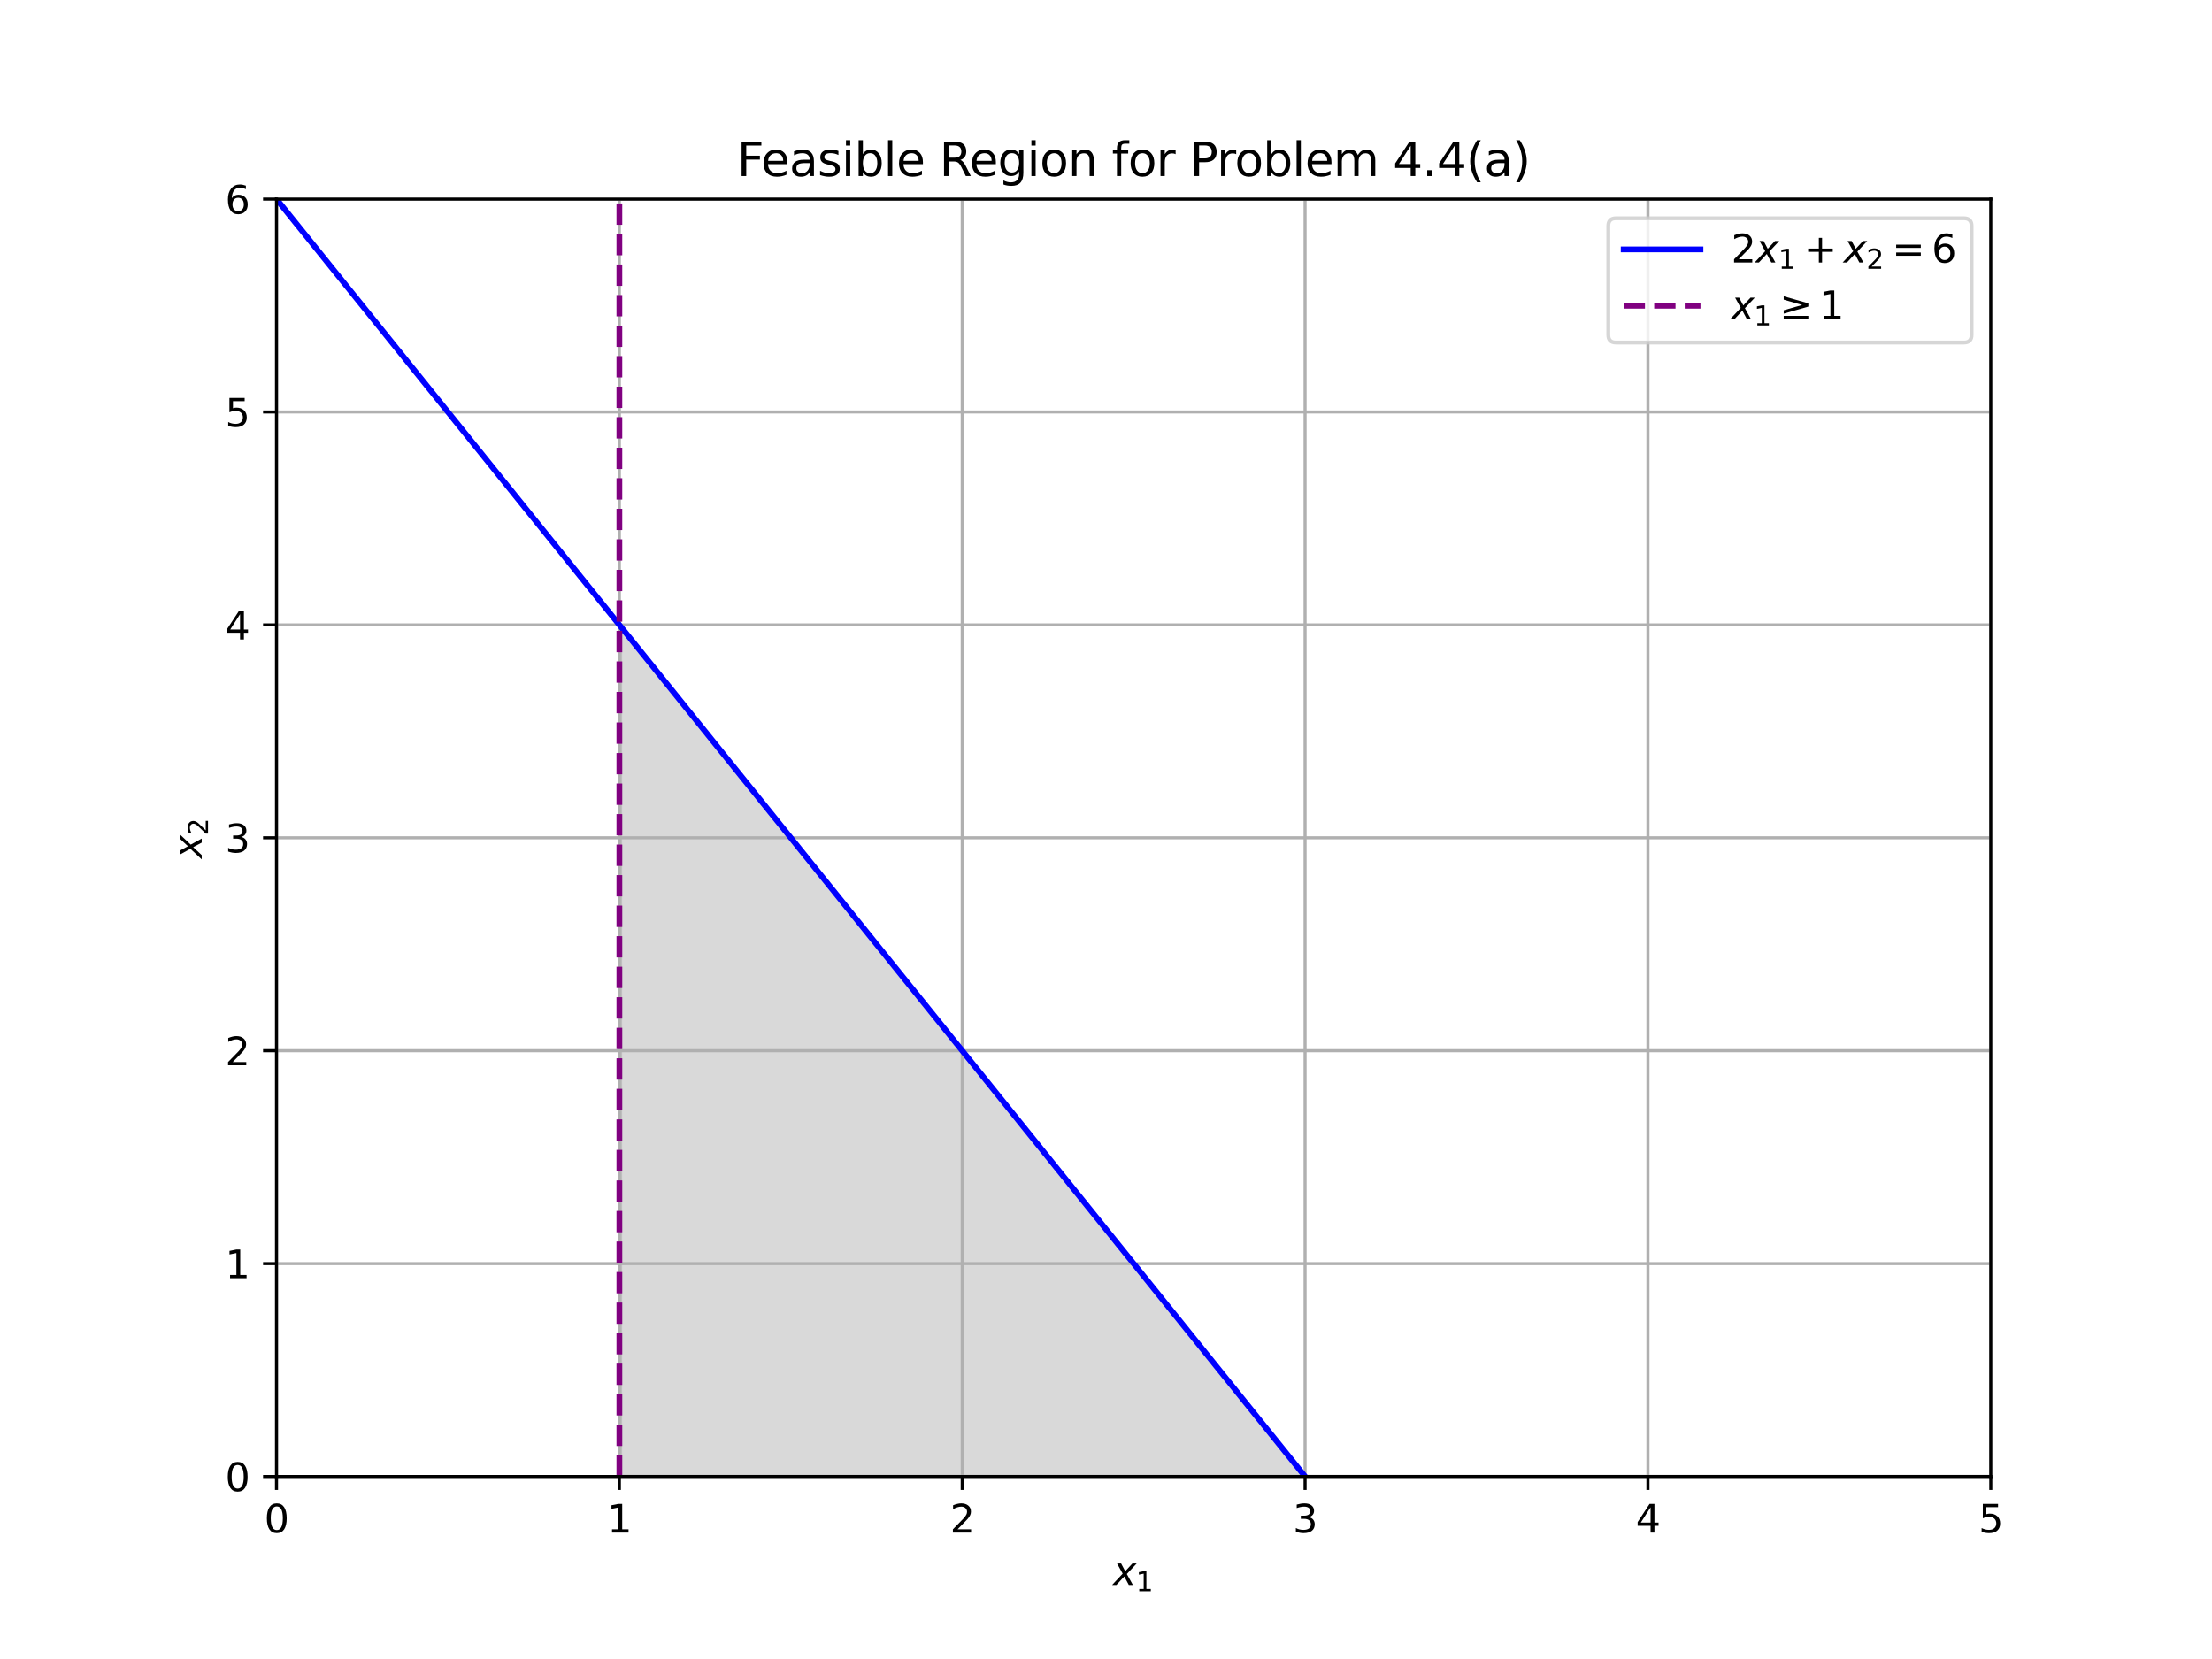 <?xml version="1.0" encoding="utf-8" standalone="no"?>
<!DOCTYPE svg PUBLIC "-//W3C//DTD SVG 1.1//EN"
  "http://www.w3.org/Graphics/SVG/1.1/DTD/svg11.dtd">
<svg xmlns:xlink="http://www.w3.org/1999/xlink" width="576pt" height="432pt" viewBox="0 0 576 432" xmlns="http://www.w3.org/2000/svg" version="1.1">
 <defs>
  <style type="text/css">*{stroke-linejoin: round; stroke-linecap: butt}</style>
 </defs>
 <g id="figure_1">
  <g id="patch_1">
   <path d="M 0 432 
L 576 432 
L 576 0 
L 0 0 
z
" style="fill: #ffffff"/>
  </g>
  <g id="axes_1">
   <g id="patch_2">
    <path d="M 72 384.48 
L 518.4 384.48 
L 518.4 51.84 
L 72 51.84 
z
" style="fill: #ffffff"/>
   </g>
   <g id="PolyCollection_1">
    <path d="M 161.504 162.998 
L 161.504 384.48 
L 162.623 384.48 
L 163.741 384.48 
L 164.86 384.48 
L 165.979 384.48 
L 167.098 384.48 
L 168.217 384.48 
L 169.335 384.48 
L 170.454 384.48 
L 171.573 384.48 
L 172.692 384.48 
L 173.811 384.48 
L 174.929 384.48 
L 176.048 384.48 
L 177.167 384.48 
L 178.286 384.48 
L 179.405 384.48 
L 180.523 384.48 
L 181.642 384.48 
L 182.761 384.48 
L 183.88 384.48 
L 184.998 384.48 
L 186.117 384.48 
L 187.236 384.48 
L 188.355 384.48 
L 189.474 384.48 
L 190.592 384.48 
L 191.711 384.48 
L 192.83 384.48 
L 193.949 384.48 
L 195.068 384.48 
L 196.186 384.48 
L 197.305 384.48 
L 198.424 384.48 
L 199.543 384.48 
L 200.662 384.48 
L 201.78 384.48 
L 202.899 384.48 
L 204.018 384.48 
L 205.137 384.48 
L 206.256 384.48 
L 207.374 384.48 
L 208.493 384.48 
L 209.612 384.48 
L 210.731 384.48 
L 211.85 384.48 
L 212.968 384.48 
L 214.087 384.48 
L 215.206 384.48 
L 216.325 384.48 
L 217.444 384.48 
L 218.562 384.48 
L 219.681 384.48 
L 220.8 384.48 
L 221.919 384.48 
L 223.038 384.48 
L 224.156 384.48 
L 225.275 384.48 
L 226.394 384.48 
L 227.513 384.48 
L 228.632 384.48 
L 229.75 384.48 
L 230.869 384.48 
L 231.988 384.48 
L 233.107 384.48 
L 234.226 384.48 
L 235.344 384.48 
L 236.463 384.48 
L 237.582 384.48 
L 238.701 384.48 
L 239.82 384.48 
L 240.938 384.48 
L 242.057 384.48 
L 243.176 384.48 
L 244.295 384.48 
L 245.414 384.48 
L 246.532 384.48 
L 247.651 384.48 
L 248.77 384.48 
L 249.889 384.48 
L 251.008 384.48 
L 252.126 384.48 
L 253.245 384.48 
L 254.364 384.48 
L 255.483 384.48 
L 256.602 384.48 
L 257.72 384.48 
L 258.839 384.48 
L 259.958 384.48 
L 261.077 384.48 
L 262.195 384.48 
L 263.314 384.48 
L 264.433 384.48 
L 265.552 384.48 
L 266.671 384.48 
L 267.789 384.48 
L 268.908 384.48 
L 270.027 384.48 
L 271.146 384.48 
L 272.265 384.48 
L 273.383 384.48 
L 274.502 384.48 
L 275.621 384.48 
L 276.74 384.48 
L 277.859 384.48 
L 278.977 384.48 
L 280.096 384.48 
L 281.215 384.48 
L 282.334 384.48 
L 283.453 384.48 
L 284.571 384.48 
L 285.69 384.48 
L 286.809 384.48 
L 287.928 384.48 
L 289.047 384.48 
L 290.165 384.48 
L 291.284 384.48 
L 292.403 384.48 
L 293.522 384.48 
L 294.641 384.48 
L 295.759 384.48 
L 296.878 384.48 
L 297.997 384.48 
L 299.116 384.48 
L 300.235 384.48 
L 301.353 384.48 
L 302.472 384.48 
L 303.591 384.48 
L 304.71 384.48 
L 305.829 384.48 
L 306.947 384.48 
L 308.066 384.48 
L 309.185 384.48 
L 310.304 384.48 
L 311.423 384.48 
L 312.541 384.48 
L 313.66 384.48 
L 314.779 384.48 
L 315.898 384.48 
L 317.017 384.48 
L 318.135 384.48 
L 319.254 384.48 
L 320.373 384.48 
L 321.492 384.48 
L 322.611 384.48 
L 323.729 384.48 
L 324.848 384.48 
L 325.967 384.48 
L 327.086 384.48 
L 328.205 384.48 
L 329.323 384.48 
L 330.442 384.48 
L 331.561 384.48 
L 332.68 384.48 
L 333.798 384.48 
L 334.917 384.48 
L 336.036 384.48 
L 337.155 384.48 
L 338.274 384.48 
L 339.392 384.48 
L 340.511 384.48 
L 341.63 384.48 
L 342.749 384.48 
L 343.868 384.48 
L 344.986 384.48 
L 346.105 384.48 
L 347.224 384.48 
L 348.343 384.48 
L 349.462 384.48 
L 350.58 384.48 
L 351.699 384.48 
L 352.818 384.48 
L 353.937 384.48 
L 355.056 384.48 
L 356.174 384.48 
L 357.293 384.48 
L 358.412 384.48 
L 359.531 384.48 
L 360.65 384.48 
L 361.768 384.48 
L 362.887 384.48 
L 364.006 384.48 
L 365.125 384.48 
L 366.244 384.48 
L 367.362 384.48 
L 368.481 384.48 
L 369.6 384.48 
L 370.719 384.48 
L 371.838 384.48 
L 372.956 384.48 
L 374.075 384.48 
L 375.194 384.48 
L 376.313 384.48 
L 377.432 384.48 
L 378.55 384.48 
L 379.669 384.48 
L 380.788 384.48 
L 381.907 384.48 
L 383.026 384.48 
L 384.144 384.48 
L 385.263 384.48 
L 386.382 384.48 
L 387.501 384.48 
L 388.62 384.48 
L 389.738 384.48 
L 390.857 384.48 
L 391.976 384.48 
L 393.095 384.48 
L 394.214 384.48 
L 395.332 384.48 
L 396.451 384.48 
L 397.57 384.48 
L 398.689 384.48 
L 399.808 384.48 
L 400.926 384.48 
L 402.045 384.48 
L 403.164 384.48 
L 404.283 384.48 
L 405.402 384.48 
L 406.52 384.48 
L 407.639 384.48 
L 408.758 384.48 
L 409.877 384.48 
L 410.995 384.48 
L 412.114 384.48 
L 413.233 384.48 
L 414.352 384.48 
L 415.471 384.48 
L 416.589 384.48 
L 417.708 384.48 
L 418.827 384.48 
L 419.946 384.48 
L 421.065 384.48 
L 422.183 384.48 
L 423.302 384.48 
L 424.421 384.48 
L 425.54 384.48 
L 426.659 384.48 
L 427.777 384.48 
L 428.896 384.48 
L 430.015 384.48 
L 431.134 384.48 
L 432.253 384.48 
L 433.371 384.48 
L 434.49 384.48 
L 435.609 384.48 
L 436.728 384.48 
L 437.847 384.48 
L 438.965 384.48 
L 440.084 384.48 
L 441.203 384.48 
L 442.322 384.48 
L 443.441 384.48 
L 444.559 384.48 
L 445.678 384.48 
L 446.797 384.48 
L 447.916 384.48 
L 449.035 384.48 
L 450.153 384.48 
L 451.272 384.48 
L 452.391 384.48 
L 453.51 384.48 
L 454.629 384.48 
L 455.747 384.48 
L 456.866 384.48 
L 457.985 384.48 
L 459.104 384.48 
L 460.223 384.48 
L 461.341 384.48 
L 462.46 384.48 
L 463.579 384.48 
L 464.698 384.48 
L 465.817 384.48 
L 466.935 384.48 
L 468.054 384.48 
L 469.173 384.48 
L 470.292 384.48 
L 471.411 384.48 
L 472.529 384.48 
L 473.648 384.48 
L 474.767 384.48 
L 475.886 384.48 
L 477.005 384.48 
L 478.123 384.48 
L 479.242 384.48 
L 480.361 384.48 
L 481.48 384.48 
L 482.598 384.48 
L 483.717 384.48 
L 484.836 384.48 
L 485.955 384.48 
L 487.074 384.48 
L 488.192 384.48 
L 489.311 384.48 
L 490.43 384.48 
L 491.549 384.48 
L 492.668 384.48 
L 493.786 384.48 
L 494.905 384.48 
L 496.024 384.48 
L 497.143 384.48 
L 498.262 384.48 
L 499.38 384.48 
L 500.499 384.48 
L 501.618 384.48 
L 502.737 384.48 
L 503.856 384.48 
L 504.974 384.48 
L 506.093 384.48 
L 507.212 384.48 
L 508.331 384.48 
L 509.45 384.48 
L 510.568 384.48 
L 511.687 384.48 
L 512.806 384.48 
L 513.925 384.48 
L 515.044 384.48 
L 516.162 384.48 
L 517.281 384.48 
L 518.4 384.48 
L 518.4 606.24 
L 518.4 606.24 
L 517.281 604.851 
L 516.162 603.461 
L 515.044 602.072 
L 513.925 600.682 
L 512.806 599.293 
L 511.687 597.903 
L 510.568 596.514 
L 509.45 595.124 
L 508.331 593.735 
L 507.212 592.345 
L 506.093 590.956 
L 504.974 589.566 
L 503.856 588.177 
L 502.737 586.787 
L 501.618 585.398 
L 500.499 584.008 
L 499.38 582.619 
L 498.262 581.229 
L 497.143 579.84 
L 496.024 578.451 
L 494.905 577.061 
L 493.786 575.672 
L 492.668 574.282 
L 491.549 572.893 
L 490.43 571.503 
L 489.311 570.114 
L 488.192 568.724 
L 487.074 567.335 
L 485.955 565.945 
L 484.836 564.556 
L 483.717 563.166 
L 482.598 561.777 
L 481.48 560.387 
L 480.361 558.998 
L 479.242 557.608 
L 478.123 556.219 
L 477.005 554.829 
L 475.886 553.44 
L 474.767 552.051 
L 473.648 550.661 
L 472.529 549.272 
L 471.411 547.882 
L 470.292 546.493 
L 469.173 545.103 
L 468.054 543.714 
L 466.935 542.324 
L 465.817 540.935 
L 464.698 539.545 
L 463.579 538.156 
L 462.46 536.766 
L 461.341 535.377 
L 460.223 533.987 
L 459.104 532.598 
L 457.985 531.208 
L 456.866 529.819 
L 455.747 528.429 
L 454.629 527.04 
L 453.51 525.651 
L 452.391 524.261 
L 451.272 522.872 
L 450.153 521.482 
L 449.035 520.093 
L 447.916 518.703 
L 446.797 517.314 
L 445.678 515.924 
L 444.559 514.535 
L 443.441 513.145 
L 442.322 511.756 
L 441.203 510.366 
L 440.084 508.977 
L 438.965 507.587 
L 437.847 506.198 
L 436.728 504.808 
L 435.609 503.419 
L 434.49 502.029 
L 433.371 500.64 
L 432.253 499.251 
L 431.134 497.861 
L 430.015 496.472 
L 428.896 495.082 
L 427.777 493.693 
L 426.659 492.303 
L 425.54 490.914 
L 424.421 489.524 
L 423.302 488.135 
L 422.183 486.745 
L 421.065 485.356 
L 419.946 483.966 
L 418.827 482.577 
L 417.708 481.187 
L 416.589 479.798 
L 415.471 478.408 
L 414.352 477.019 
L 413.233 475.629 
L 412.114 474.24 
L 410.995 472.851 
L 409.877 471.461 
L 408.758 470.072 
L 407.639 468.682 
L 406.52 467.293 
L 405.402 465.903 
L 404.283 464.514 
L 403.164 463.124 
L 402.045 461.735 
L 400.926 460.345 
L 399.808 458.956 
L 398.689 457.566 
L 397.57 456.177 
L 396.451 454.787 
L 395.332 453.398 
L 394.214 452.008 
L 393.095 450.619 
L 391.976 449.229 
L 390.857 447.84 
L 389.738 446.451 
L 388.62 445.061 
L 387.501 443.672 
L 386.382 442.282 
L 385.263 440.893 
L 384.144 439.503 
L 383.026 438.114 
L 381.907 436.724 
L 380.788 435.335 
L 379.669 433.945 
L 378.55 432.556 
L 377.432 431.166 
L 376.313 429.777 
L 375.194 428.387 
L 374.075 426.998 
L 372.956 425.608 
L 371.838 424.219 
L 370.719 422.829 
L 369.6 421.44 
L 368.481 420.051 
L 367.362 418.661 
L 366.244 417.272 
L 365.125 415.882 
L 364.006 414.493 
L 362.887 413.103 
L 361.768 411.714 
L 360.65 410.324 
L 359.531 408.935 
L 358.412 407.545 
L 357.293 406.156 
L 356.174 404.766 
L 355.056 403.377 
L 353.937 401.987 
L 352.818 400.598 
L 351.699 399.208 
L 350.58 397.819 
L 349.462 396.429 
L 348.343 395.04 
L 347.224 393.651 
L 346.105 392.261 
L 344.986 390.872 
L 343.868 389.482 
L 342.749 388.093 
L 341.63 386.703 
L 340.511 385.314 
L 339.392 383.924 
L 338.274 382.535 
L 337.155 381.145 
L 336.036 379.756 
L 334.917 378.366 
L 333.798 376.977 
L 332.68 375.587 
L 331.561 374.198 
L 330.442 372.808 
L 329.323 371.419 
L 328.205 370.029 
L 327.086 368.64 
L 325.967 367.251 
L 324.848 365.861 
L 323.729 364.472 
L 322.611 363.082 
L 321.492 361.693 
L 320.373 360.303 
L 319.254 358.914 
L 318.135 357.524 
L 317.017 356.135 
L 315.898 354.745 
L 314.779 353.356 
L 313.66 351.966 
L 312.541 350.577 
L 311.423 349.187 
L 310.304 347.798 
L 309.185 346.408 
L 308.066 345.019 
L 306.947 343.629 
L 305.829 342.24 
L 304.71 340.851 
L 303.591 339.461 
L 302.472 338.072 
L 301.353 336.682 
L 300.235 335.293 
L 299.116 333.903 
L 297.997 332.514 
L 296.878 331.124 
L 295.759 329.735 
L 294.641 328.345 
L 293.522 326.956 
L 292.403 325.566 
L 291.284 324.177 
L 290.165 322.787 
L 289.047 321.398 
L 287.928 320.008 
L 286.809 318.619 
L 285.69 317.229 
L 284.571 315.84 
L 283.453 314.451 
L 282.334 313.061 
L 281.215 311.672 
L 280.096 310.282 
L 278.977 308.893 
L 277.859 307.503 
L 276.74 306.114 
L 275.621 304.724 
L 274.502 303.335 
L 273.383 301.945 
L 272.265 300.556 
L 271.146 299.166 
L 270.027 297.777 
L 268.908 296.387 
L 267.789 294.998 
L 266.671 293.608 
L 265.552 292.219 
L 264.433 290.829 
L 263.314 289.44 
L 262.195 288.051 
L 261.077 286.661 
L 259.958 285.272 
L 258.839 283.882 
L 257.72 282.493 
L 256.602 281.103 
L 255.483 279.714 
L 254.364 278.324 
L 253.245 276.935 
L 252.126 275.545 
L 251.008 274.156 
L 249.889 272.766 
L 248.77 271.377 
L 247.651 269.987 
L 246.532 268.598 
L 245.414 267.208 
L 244.295 265.819 
L 243.176 264.429 
L 242.057 263.04 
L 240.938 261.651 
L 239.82 260.261 
L 238.701 258.872 
L 237.582 257.482 
L 236.463 256.093 
L 235.344 254.703 
L 234.226 253.314 
L 233.107 251.924 
L 231.988 250.535 
L 230.869 249.145 
L 229.75 247.756 
L 228.632 246.366 
L 227.513 244.977 
L 226.394 243.587 
L 225.275 242.198 
L 224.156 240.808 
L 223.038 239.419 
L 221.919 238.029 
L 220.8 236.64 
L 219.681 235.251 
L 218.562 233.861 
L 217.444 232.472 
L 216.325 231.082 
L 215.206 229.693 
L 214.087 228.303 
L 212.968 226.914 
L 211.85 225.524 
L 210.731 224.135 
L 209.612 222.745 
L 208.493 221.356 
L 207.374 219.966 
L 206.256 218.577 
L 205.137 217.187 
L 204.018 215.798 
L 202.899 214.408 
L 201.78 213.019 
L 200.662 211.629 
L 199.543 210.24 
L 198.424 208.851 
L 197.305 207.461 
L 196.186 206.072 
L 195.068 204.682 
L 193.949 203.293 
L 192.83 201.903 
L 191.711 200.514 
L 190.592 199.124 
L 189.474 197.735 
L 188.355 196.345 
L 187.236 194.956 
L 186.117 193.566 
L 184.998 192.177 
L 183.88 190.787 
L 182.761 189.398 
L 181.642 188.008 
L 180.523 186.619 
L 179.405 185.229 
L 178.286 183.84 
L 177.167 182.451 
L 176.048 181.061 
L 174.929 179.672 
L 173.811 178.282 
L 172.692 176.893 
L 171.573 175.503 
L 170.454 174.114 
L 169.335 172.724 
L 168.217 171.335 
L 167.098 169.945 
L 165.979 168.556 
L 164.86 167.166 
L 163.741 165.777 
L 162.623 164.387 
L 161.504 162.998 
z
" clip-path="url(#p2b8fc9d430)" style="fill: #808080; fill-opacity: 0.3; stroke: #808080; stroke-opacity: 0.3"/>
   </g>
   <g id="matplotlib.axis_1">
    <g id="xtick_1">
     <g id="line2d_1">
      <path d="M 72 384.48 
L 72 51.84 
" clip-path="url(#p2b8fc9d430)" style="fill: none; stroke: #b0b0b0; stroke-width: 0.8; stroke-linecap: square"/>
     </g>
     <g id="line2d_2">
      <defs>
       <path id="ma588d50f09" d="M 0 0 
L 0 3.5 
" style="stroke: #000000; stroke-width: 0.8"/>
      </defs>
      <g>
       <use xlink:href="#ma588d50f09" x="72" y="384.48" style="stroke: #000000; stroke-width: 0.8"/>
      </g>
     </g>
     <g id="text_1">
      <!-- 0 -->
      <g transform="translate(68.819 399.078) scale(0.1 -0.1)">
       <defs>
        <path id="DejaVuSans-30" d="M 2034 4250 
Q 1547 4250 1301 3770 
Q 1056 3291 1056 2328 
Q 1056 1369 1301 889 
Q 1547 409 2034 409 
Q 2525 409 2770 889 
Q 3016 1369 3016 2328 
Q 3016 3291 2770 3770 
Q 2525 4250 2034 4250 
z
M 2034 4750 
Q 2819 4750 3233 4129 
Q 3647 3509 3647 2328 
Q 3647 1150 3233 529 
Q 2819 -91 2034 -91 
Q 1250 -91 836 529 
Q 422 1150 422 2328 
Q 422 3509 836 4129 
Q 1250 4750 2034 4750 
z
" transform="scale(0.016)"/>
       </defs>
       <use xlink:href="#DejaVuSans-30"/>
      </g>
     </g>
    </g>
    <g id="xtick_2">
     <g id="line2d_3">
      <path d="M 161.28 384.48 
L 161.28 51.84 
" clip-path="url(#p2b8fc9d430)" style="fill: none; stroke: #b0b0b0; stroke-width: 0.8; stroke-linecap: square"/>
     </g>
     <g id="line2d_4">
      <g>
       <use xlink:href="#ma588d50f09" x="161.28" y="384.48" style="stroke: #000000; stroke-width: 0.8"/>
      </g>
     </g>
     <g id="text_2">
      <!-- 1 -->
      <g transform="translate(158.099 399.078) scale(0.1 -0.1)">
       <defs>
        <path id="DejaVuSans-31" d="M 794 531 
L 1825 531 
L 1825 4091 
L 703 3866 
L 703 4441 
L 1819 4666 
L 2450 4666 
L 2450 531 
L 3481 531 
L 3481 0 
L 794 0 
L 794 531 
z
" transform="scale(0.016)"/>
       </defs>
       <use xlink:href="#DejaVuSans-31"/>
      </g>
     </g>
    </g>
    <g id="xtick_3">
     <g id="line2d_5">
      <path d="M 250.56 384.48 
L 250.56 51.84 
" clip-path="url(#p2b8fc9d430)" style="fill: none; stroke: #b0b0b0; stroke-width: 0.8; stroke-linecap: square"/>
     </g>
     <g id="line2d_6">
      <g>
       <use xlink:href="#ma588d50f09" x="250.56" y="384.48" style="stroke: #000000; stroke-width: 0.8"/>
      </g>
     </g>
     <g id="text_3">
      <!-- 2 -->
      <g transform="translate(247.379 399.078) scale(0.1 -0.1)">
       <defs>
        <path id="DejaVuSans-32" d="M 1228 531 
L 3431 531 
L 3431 0 
L 469 0 
L 469 531 
Q 828 903 1448 1529 
Q 2069 2156 2228 2338 
Q 2531 2678 2651 2914 
Q 2772 3150 2772 3378 
Q 2772 3750 2511 3984 
Q 2250 4219 1831 4219 
Q 1534 4219 1204 4116 
Q 875 4013 500 3803 
L 500 4441 
Q 881 4594 1212 4672 
Q 1544 4750 1819 4750 
Q 2544 4750 2975 4387 
Q 3406 4025 3406 3419 
Q 3406 3131 3298 2873 
Q 3191 2616 2906 2266 
Q 2828 2175 2409 1742 
Q 1991 1309 1228 531 
z
" transform="scale(0.016)"/>
       </defs>
       <use xlink:href="#DejaVuSans-32"/>
      </g>
     </g>
    </g>
    <g id="xtick_4">
     <g id="line2d_7">
      <path d="M 339.84 384.48 
L 339.84 51.84 
" clip-path="url(#p2b8fc9d430)" style="fill: none; stroke: #b0b0b0; stroke-width: 0.8; stroke-linecap: square"/>
     </g>
     <g id="line2d_8">
      <g>
       <use xlink:href="#ma588d50f09" x="339.84" y="384.48" style="stroke: #000000; stroke-width: 0.8"/>
      </g>
     </g>
     <g id="text_4">
      <!-- 3 -->
      <g transform="translate(336.659 399.078) scale(0.1 -0.1)">
       <defs>
        <path id="DejaVuSans-33" d="M 2597 2516 
Q 3050 2419 3304 2112 
Q 3559 1806 3559 1356 
Q 3559 666 3084 287 
Q 2609 -91 1734 -91 
Q 1441 -91 1130 -33 
Q 819 25 488 141 
L 488 750 
Q 750 597 1062 519 
Q 1375 441 1716 441 
Q 2309 441 2620 675 
Q 2931 909 2931 1356 
Q 2931 1769 2642 2001 
Q 2353 2234 1838 2234 
L 1294 2234 
L 1294 2753 
L 1863 2753 
Q 2328 2753 2575 2939 
Q 2822 3125 2822 3475 
Q 2822 3834 2567 4026 
Q 2313 4219 1838 4219 
Q 1578 4219 1281 4162 
Q 984 4106 628 3988 
L 628 4550 
Q 988 4650 1302 4700 
Q 1616 4750 1894 4750 
Q 2613 4750 3031 4423 
Q 3450 4097 3450 3541 
Q 3450 3153 3228 2886 
Q 3006 2619 2597 2516 
z
" transform="scale(0.016)"/>
       </defs>
       <use xlink:href="#DejaVuSans-33"/>
      </g>
     </g>
    </g>
    <g id="xtick_5">
     <g id="line2d_9">
      <path d="M 429.12 384.48 
L 429.12 51.84 
" clip-path="url(#p2b8fc9d430)" style="fill: none; stroke: #b0b0b0; stroke-width: 0.8; stroke-linecap: square"/>
     </g>
     <g id="line2d_10">
      <g>
       <use xlink:href="#ma588d50f09" x="429.12" y="384.48" style="stroke: #000000; stroke-width: 0.8"/>
      </g>
     </g>
     <g id="text_5">
      <!-- 4 -->
      <g transform="translate(425.939 399.078) scale(0.1 -0.1)">
       <defs>
        <path id="DejaVuSans-34" d="M 2419 4116 
L 825 1625 
L 2419 1625 
L 2419 4116 
z
M 2253 4666 
L 3047 4666 
L 3047 1625 
L 3713 1625 
L 3713 1100 
L 3047 1100 
L 3047 0 
L 2419 0 
L 2419 1100 
L 313 1100 
L 313 1709 
L 2253 4666 
z
" transform="scale(0.016)"/>
       </defs>
       <use xlink:href="#DejaVuSans-34"/>
      </g>
     </g>
    </g>
    <g id="xtick_6">
     <g id="line2d_11">
      <path d="M 518.4 384.48 
L 518.4 51.84 
" clip-path="url(#p2b8fc9d430)" style="fill: none; stroke: #b0b0b0; stroke-width: 0.8; stroke-linecap: square"/>
     </g>
     <g id="line2d_12">
      <g>
       <use xlink:href="#ma588d50f09" x="518.4" y="384.48" style="stroke: #000000; stroke-width: 0.8"/>
      </g>
     </g>
     <g id="text_6">
      <!-- 5 -->
      <g transform="translate(515.219 399.078) scale(0.1 -0.1)">
       <defs>
        <path id="DejaVuSans-35" d="M 691 4666 
L 3169 4666 
L 3169 4134 
L 1269 4134 
L 1269 2991 
Q 1406 3038 1543 3061 
Q 1681 3084 1819 3084 
Q 2600 3084 3056 2656 
Q 3513 2228 3513 1497 
Q 3513 744 3044 326 
Q 2575 -91 1722 -91 
Q 1428 -91 1123 -41 
Q 819 9 494 109 
L 494 744 
Q 775 591 1075 516 
Q 1375 441 1709 441 
Q 2250 441 2565 725 
Q 2881 1009 2881 1497 
Q 2881 1984 2565 2268 
Q 2250 2553 1709 2553 
Q 1456 2553 1204 2497 
Q 953 2441 691 2322 
L 691 4666 
z
" transform="scale(0.016)"/>
       </defs>
       <use xlink:href="#DejaVuSans-35"/>
      </g>
     </g>
    </g>
    <g id="text_7">
     <!-- $x_1$ -->
     <g transform="translate(289.85 412.757) scale(0.1 -0.1)">
      <defs>
       <path id="DejaVuSans-Oblique-78" d="M 3841 3500 
L 2234 1784 
L 3219 0 
L 2559 0 
L 1819 1388 
L 531 0 
L -166 0 
L 1556 1844 
L 641 3500 
L 1300 3500 
L 1972 2234 
L 3144 3500 
L 3841 3500 
z
" transform="scale(0.016)"/>
      </defs>
      <use xlink:href="#DejaVuSans-Oblique-78" transform="translate(0 0.312)"/>
      <use xlink:href="#DejaVuSans-31" transform="translate(59.18 -16.094) scale(0.7)"/>
     </g>
    </g>
   </g>
   <g id="matplotlib.axis_2">
    <g id="ytick_1">
     <g id="line2d_13">
      <path d="M 72 384.48 
L 518.4 384.48 
" clip-path="url(#p2b8fc9d430)" style="fill: none; stroke: #b0b0b0; stroke-width: 0.8; stroke-linecap: square"/>
     </g>
     <g id="line2d_14">
      <defs>
       <path id="me4dbb11478" d="M 0 0 
L -3.5 0 
" style="stroke: #000000; stroke-width: 0.8"/>
      </defs>
      <g>
       <use xlink:href="#me4dbb11478" x="72" y="384.48" style="stroke: #000000; stroke-width: 0.8"/>
      </g>
     </g>
     <g id="text_8">
      <!-- 0 -->
      <g transform="translate(58.638 388.279) scale(0.1 -0.1)">
       <use xlink:href="#DejaVuSans-30"/>
      </g>
     </g>
    </g>
    <g id="ytick_2">
     <g id="line2d_15">
      <path d="M 72 329.04 
L 518.4 329.04 
" clip-path="url(#p2b8fc9d430)" style="fill: none; stroke: #b0b0b0; stroke-width: 0.8; stroke-linecap: square"/>
     </g>
     <g id="line2d_16">
      <g>
       <use xlink:href="#me4dbb11478" x="72" y="329.04" style="stroke: #000000; stroke-width: 0.8"/>
      </g>
     </g>
     <g id="text_9">
      <!-- 1 -->
      <g transform="translate(58.638 332.839) scale(0.1 -0.1)">
       <use xlink:href="#DejaVuSans-31"/>
      </g>
     </g>
    </g>
    <g id="ytick_3">
     <g id="line2d_17">
      <path d="M 72 273.6 
L 518.4 273.6 
" clip-path="url(#p2b8fc9d430)" style="fill: none; stroke: #b0b0b0; stroke-width: 0.8; stroke-linecap: square"/>
     </g>
     <g id="line2d_18">
      <g>
       <use xlink:href="#me4dbb11478" x="72" y="273.6" style="stroke: #000000; stroke-width: 0.8"/>
      </g>
     </g>
     <g id="text_10">
      <!-- 2 -->
      <g transform="translate(58.638 277.399) scale(0.1 -0.1)">
       <use xlink:href="#DejaVuSans-32"/>
      </g>
     </g>
    </g>
    <g id="ytick_4">
     <g id="line2d_19">
      <path d="M 72 218.16 
L 518.4 218.16 
" clip-path="url(#p2b8fc9d430)" style="fill: none; stroke: #b0b0b0; stroke-width: 0.8; stroke-linecap: square"/>
     </g>
     <g id="line2d_20">
      <g>
       <use xlink:href="#me4dbb11478" x="72" y="218.16" style="stroke: #000000; stroke-width: 0.8"/>
      </g>
     </g>
     <g id="text_11">
      <!-- 3 -->
      <g transform="translate(58.638 221.959) scale(0.1 -0.1)">
       <use xlink:href="#DejaVuSans-33"/>
      </g>
     </g>
    </g>
    <g id="ytick_5">
     <g id="line2d_21">
      <path d="M 72 162.72 
L 518.4 162.72 
" clip-path="url(#p2b8fc9d430)" style="fill: none; stroke: #b0b0b0; stroke-width: 0.8; stroke-linecap: square"/>
     </g>
     <g id="line2d_22">
      <g>
       <use xlink:href="#me4dbb11478" x="72" y="162.72" style="stroke: #000000; stroke-width: 0.8"/>
      </g>
     </g>
     <g id="text_12">
      <!-- 4 -->
      <g transform="translate(58.638 166.519) scale(0.1 -0.1)">
       <use xlink:href="#DejaVuSans-34"/>
      </g>
     </g>
    </g>
    <g id="ytick_6">
     <g id="line2d_23">
      <path d="M 72 107.28 
L 518.4 107.28 
" clip-path="url(#p2b8fc9d430)" style="fill: none; stroke: #b0b0b0; stroke-width: 0.8; stroke-linecap: square"/>
     </g>
     <g id="line2d_24">
      <g>
       <use xlink:href="#me4dbb11478" x="72" y="107.28" style="stroke: #000000; stroke-width: 0.8"/>
      </g>
     </g>
     <g id="text_13">
      <!-- 5 -->
      <g transform="translate(58.638 111.079) scale(0.1 -0.1)">
       <use xlink:href="#DejaVuSans-35"/>
      </g>
     </g>
    </g>
    <g id="ytick_7">
     <g id="line2d_25">
      <path d="M 72 51.84 
L 518.4 51.84 
" clip-path="url(#p2b8fc9d430)" style="fill: none; stroke: #b0b0b0; stroke-width: 0.8; stroke-linecap: square"/>
     </g>
     <g id="line2d_26">
      <g>
       <use xlink:href="#me4dbb11478" x="72" y="51.84" style="stroke: #000000; stroke-width: 0.8"/>
      </g>
     </g>
     <g id="text_14">
      <!-- 6 -->
      <g transform="translate(58.638 55.639) scale(0.1 -0.1)">
       <defs>
        <path id="DejaVuSans-36" d="M 2113 2584 
Q 1688 2584 1439 2293 
Q 1191 2003 1191 1497 
Q 1191 994 1439 701 
Q 1688 409 2113 409 
Q 2538 409 2786 701 
Q 3034 994 3034 1497 
Q 3034 2003 2786 2293 
Q 2538 2584 2113 2584 
z
M 3366 4563 
L 3366 3988 
Q 3128 4100 2886 4159 
Q 2644 4219 2406 4219 
Q 1781 4219 1451 3797 
Q 1122 3375 1075 2522 
Q 1259 2794 1537 2939 
Q 1816 3084 2150 3084 
Q 2853 3084 3261 2657 
Q 3669 2231 3669 1497 
Q 3669 778 3244 343 
Q 2819 -91 2113 -91 
Q 1303 -91 875 529 
Q 447 1150 447 2328 
Q 447 3434 972 4092 
Q 1497 4750 2381 4750 
Q 2619 4750 2861 4703 
Q 3103 4656 3366 4563 
z
" transform="scale(0.016)"/>
       </defs>
       <use xlink:href="#DejaVuSans-36"/>
      </g>
     </g>
    </g>
    <g id="text_15">
     <!-- $x_2$ -->
     <g transform="translate(52.558 223.51) rotate(-90) scale(0.1 -0.1)">
      <use xlink:href="#DejaVuSans-Oblique-78" transform="translate(0 0.312)"/>
      <use xlink:href="#DejaVuSans-32" transform="translate(59.18 -16.094) scale(0.7)"/>
     </g>
    </g>
   </g>
   <g id="line2d_27">
    <path d="M 72 51.84 
L 378.908 433 
L 378.908 433 
" clip-path="url(#p2b8fc9d430)" style="fill: none; stroke: #0000ff; stroke-width: 1.5; stroke-linecap: square"/>
   </g>
   <g id="line2d_28">
    <path d="M 161.28 384.48 
L 161.28 51.84 
" clip-path="url(#p2b8fc9d430)" style="fill: none; stroke-dasharray: 5.55,2.4; stroke-dashoffset: 0; stroke: #800080; stroke-width: 1.5"/>
   </g>
   <g id="line2d_29">
    <path d="M 72 384.48 
L 72 51.84 
" clip-path="url(#p2b8fc9d430)" style="fill: none; stroke: #000000; stroke-width: 0.5; stroke-linecap: square"/>
   </g>
   <g id="line2d_30">
    <path d="M 72 384.48 
L 518.4 384.48 
" clip-path="url(#p2b8fc9d430)" style="fill: none; stroke: #000000; stroke-width: 0.5; stroke-linecap: square"/>
   </g>
   <g id="patch_3">
    <path d="M 72 384.48 
L 72 51.84 
" style="fill: none; stroke: #000000; stroke-width: 0.8; stroke-linejoin: miter; stroke-linecap: square"/>
   </g>
   <g id="patch_4">
    <path d="M 518.4 384.48 
L 518.4 51.84 
" style="fill: none; stroke: #000000; stroke-width: 0.8; stroke-linejoin: miter; stroke-linecap: square"/>
   </g>
   <g id="patch_5">
    <path d="M 72 384.48 
L 518.4 384.48 
" style="fill: none; stroke: #000000; stroke-width: 0.8; stroke-linejoin: miter; stroke-linecap: square"/>
   </g>
   <g id="patch_6">
    <path d="M 72 51.84 
L 518.4 51.84 
" style="fill: none; stroke: #000000; stroke-width: 0.8; stroke-linejoin: miter; stroke-linecap: square"/>
   </g>
   <g id="text_16">
    <!-- Feasible Region for Problem 4.4(a) -->
    <g transform="translate(191.903 45.84) scale(0.12 -0.12)">
     <defs>
      <path id="DejaVuSans-46" d="M 628 4666 
L 3309 4666 
L 3309 4134 
L 1259 4134 
L 1259 2759 
L 3109 2759 
L 3109 2228 
L 1259 2228 
L 1259 0 
L 628 0 
L 628 4666 
z
" transform="scale(0.016)"/>
      <path id="DejaVuSans-65" d="M 3597 1894 
L 3597 1613 
L 953 1613 
Q 991 1019 1311 708 
Q 1631 397 2203 397 
Q 2534 397 2845 478 
Q 3156 559 3463 722 
L 3463 178 
Q 3153 47 2828 -22 
Q 2503 -91 2169 -91 
Q 1331 -91 842 396 
Q 353 884 353 1716 
Q 353 2575 817 3079 
Q 1281 3584 2069 3584 
Q 2775 3584 3186 3129 
Q 3597 2675 3597 1894 
z
M 3022 2063 
Q 3016 2534 2758 2815 
Q 2500 3097 2075 3097 
Q 1594 3097 1305 2825 
Q 1016 2553 972 2059 
L 3022 2063 
z
" transform="scale(0.016)"/>
      <path id="DejaVuSans-61" d="M 2194 1759 
Q 1497 1759 1228 1600 
Q 959 1441 959 1056 
Q 959 750 1161 570 
Q 1363 391 1709 391 
Q 2188 391 2477 730 
Q 2766 1069 2766 1631 
L 2766 1759 
L 2194 1759 
z
M 3341 1997 
L 3341 0 
L 2766 0 
L 2766 531 
Q 2569 213 2275 61 
Q 1981 -91 1556 -91 
Q 1019 -91 701 211 
Q 384 513 384 1019 
Q 384 1609 779 1909 
Q 1175 2209 1959 2209 
L 2766 2209 
L 2766 2266 
Q 2766 2663 2505 2880 
Q 2244 3097 1772 3097 
Q 1472 3097 1187 3025 
Q 903 2953 641 2809 
L 641 3341 
Q 956 3463 1253 3523 
Q 1550 3584 1831 3584 
Q 2591 3584 2966 3190 
Q 3341 2797 3341 1997 
z
" transform="scale(0.016)"/>
      <path id="DejaVuSans-73" d="M 2834 3397 
L 2834 2853 
Q 2591 2978 2328 3040 
Q 2066 3103 1784 3103 
Q 1356 3103 1142 2972 
Q 928 2841 928 2578 
Q 928 2378 1081 2264 
Q 1234 2150 1697 2047 
L 1894 2003 
Q 2506 1872 2764 1633 
Q 3022 1394 3022 966 
Q 3022 478 2636 193 
Q 2250 -91 1575 -91 
Q 1294 -91 989 -36 
Q 684 19 347 128 
L 347 722 
Q 666 556 975 473 
Q 1284 391 1588 391 
Q 1994 391 2212 530 
Q 2431 669 2431 922 
Q 2431 1156 2273 1281 
Q 2116 1406 1581 1522 
L 1381 1569 
Q 847 1681 609 1914 
Q 372 2147 372 2553 
Q 372 3047 722 3315 
Q 1072 3584 1716 3584 
Q 2034 3584 2315 3537 
Q 2597 3491 2834 3397 
z
" transform="scale(0.016)"/>
      <path id="DejaVuSans-69" d="M 603 3500 
L 1178 3500 
L 1178 0 
L 603 0 
L 603 3500 
z
M 603 4863 
L 1178 4863 
L 1178 4134 
L 603 4134 
L 603 4863 
z
" transform="scale(0.016)"/>
      <path id="DejaVuSans-62" d="M 3116 1747 
Q 3116 2381 2855 2742 
Q 2594 3103 2138 3103 
Q 1681 3103 1420 2742 
Q 1159 2381 1159 1747 
Q 1159 1113 1420 752 
Q 1681 391 2138 391 
Q 2594 391 2855 752 
Q 3116 1113 3116 1747 
z
M 1159 2969 
Q 1341 3281 1617 3432 
Q 1894 3584 2278 3584 
Q 2916 3584 3314 3078 
Q 3713 2572 3713 1747 
Q 3713 922 3314 415 
Q 2916 -91 2278 -91 
Q 1894 -91 1617 61 
Q 1341 213 1159 525 
L 1159 0 
L 581 0 
L 581 4863 
L 1159 4863 
L 1159 2969 
z
" transform="scale(0.016)"/>
      <path id="DejaVuSans-6c" d="M 603 4863 
L 1178 4863 
L 1178 0 
L 603 0 
L 603 4863 
z
" transform="scale(0.016)"/>
      <path id="DejaVuSans-20" transform="scale(0.016)"/>
      <path id="DejaVuSans-52" d="M 2841 2188 
Q 3044 2119 3236 1894 
Q 3428 1669 3622 1275 
L 4263 0 
L 3584 0 
L 2988 1197 
Q 2756 1666 2539 1819 
Q 2322 1972 1947 1972 
L 1259 1972 
L 1259 0 
L 628 0 
L 628 4666 
L 2053 4666 
Q 2853 4666 3247 4331 
Q 3641 3997 3641 3322 
Q 3641 2881 3436 2590 
Q 3231 2300 2841 2188 
z
M 1259 4147 
L 1259 2491 
L 2053 2491 
Q 2509 2491 2742 2702 
Q 2975 2913 2975 3322 
Q 2975 3731 2742 3939 
Q 2509 4147 2053 4147 
L 1259 4147 
z
" transform="scale(0.016)"/>
      <path id="DejaVuSans-67" d="M 2906 1791 
Q 2906 2416 2648 2759 
Q 2391 3103 1925 3103 
Q 1463 3103 1205 2759 
Q 947 2416 947 1791 
Q 947 1169 1205 825 
Q 1463 481 1925 481 
Q 2391 481 2648 825 
Q 2906 1169 2906 1791 
z
M 3481 434 
Q 3481 -459 3084 -895 
Q 2688 -1331 1869 -1331 
Q 1566 -1331 1297 -1286 
Q 1028 -1241 775 -1147 
L 775 -588 
Q 1028 -725 1275 -790 
Q 1522 -856 1778 -856 
Q 2344 -856 2625 -561 
Q 2906 -266 2906 331 
L 2906 616 
Q 2728 306 2450 153 
Q 2172 0 1784 0 
Q 1141 0 747 490 
Q 353 981 353 1791 
Q 353 2603 747 3093 
Q 1141 3584 1784 3584 
Q 2172 3584 2450 3431 
Q 2728 3278 2906 2969 
L 2906 3500 
L 3481 3500 
L 3481 434 
z
" transform="scale(0.016)"/>
      <path id="DejaVuSans-6f" d="M 1959 3097 
Q 1497 3097 1228 2736 
Q 959 2375 959 1747 
Q 959 1119 1226 758 
Q 1494 397 1959 397 
Q 2419 397 2687 759 
Q 2956 1122 2956 1747 
Q 2956 2369 2687 2733 
Q 2419 3097 1959 3097 
z
M 1959 3584 
Q 2709 3584 3137 3096 
Q 3566 2609 3566 1747 
Q 3566 888 3137 398 
Q 2709 -91 1959 -91 
Q 1206 -91 779 398 
Q 353 888 353 1747 
Q 353 2609 779 3096 
Q 1206 3584 1959 3584 
z
" transform="scale(0.016)"/>
      <path id="DejaVuSans-6e" d="M 3513 2113 
L 3513 0 
L 2938 0 
L 2938 2094 
Q 2938 2591 2744 2837 
Q 2550 3084 2163 3084 
Q 1697 3084 1428 2787 
Q 1159 2491 1159 1978 
L 1159 0 
L 581 0 
L 581 3500 
L 1159 3500 
L 1159 2956 
Q 1366 3272 1645 3428 
Q 1925 3584 2291 3584 
Q 2894 3584 3203 3211 
Q 3513 2838 3513 2113 
z
" transform="scale(0.016)"/>
      <path id="DejaVuSans-66" d="M 2375 4863 
L 2375 4384 
L 1825 4384 
Q 1516 4384 1395 4259 
Q 1275 4134 1275 3809 
L 1275 3500 
L 2222 3500 
L 2222 3053 
L 1275 3053 
L 1275 0 
L 697 0 
L 697 3053 
L 147 3053 
L 147 3500 
L 697 3500 
L 697 3744 
Q 697 4328 969 4595 
Q 1241 4863 1831 4863 
L 2375 4863 
z
" transform="scale(0.016)"/>
      <path id="DejaVuSans-72" d="M 2631 2963 
Q 2534 3019 2420 3045 
Q 2306 3072 2169 3072 
Q 1681 3072 1420 2755 
Q 1159 2438 1159 1844 
L 1159 0 
L 581 0 
L 581 3500 
L 1159 3500 
L 1159 2956 
Q 1341 3275 1631 3429 
Q 1922 3584 2338 3584 
Q 2397 3584 2469 3576 
Q 2541 3569 2628 3553 
L 2631 2963 
z
" transform="scale(0.016)"/>
      <path id="DejaVuSans-50" d="M 1259 4147 
L 1259 2394 
L 2053 2394 
Q 2494 2394 2734 2622 
Q 2975 2850 2975 3272 
Q 2975 3691 2734 3919 
Q 2494 4147 2053 4147 
L 1259 4147 
z
M 628 4666 
L 2053 4666 
Q 2838 4666 3239 4311 
Q 3641 3956 3641 3272 
Q 3641 2581 3239 2228 
Q 2838 1875 2053 1875 
L 1259 1875 
L 1259 0 
L 628 0 
L 628 4666 
z
" transform="scale(0.016)"/>
      <path id="DejaVuSans-6d" d="M 3328 2828 
Q 3544 3216 3844 3400 
Q 4144 3584 4550 3584 
Q 5097 3584 5394 3201 
Q 5691 2819 5691 2113 
L 5691 0 
L 5113 0 
L 5113 2094 
Q 5113 2597 4934 2840 
Q 4756 3084 4391 3084 
Q 3944 3084 3684 2787 
Q 3425 2491 3425 1978 
L 3425 0 
L 2847 0 
L 2847 2094 
Q 2847 2600 2669 2842 
Q 2491 3084 2119 3084 
Q 1678 3084 1418 2786 
Q 1159 2488 1159 1978 
L 1159 0 
L 581 0 
L 581 3500 
L 1159 3500 
L 1159 2956 
Q 1356 3278 1631 3431 
Q 1906 3584 2284 3584 
Q 2666 3584 2933 3390 
Q 3200 3197 3328 2828 
z
" transform="scale(0.016)"/>
      <path id="DejaVuSans-2e" d="M 684 794 
L 1344 794 
L 1344 0 
L 684 0 
L 684 794 
z
" transform="scale(0.016)"/>
      <path id="DejaVuSans-28" d="M 1984 4856 
Q 1566 4138 1362 3434 
Q 1159 2731 1159 2009 
Q 1159 1288 1364 580 
Q 1569 -128 1984 -844 
L 1484 -844 
Q 1016 -109 783 600 
Q 550 1309 550 2009 
Q 550 2706 781 3412 
Q 1013 4119 1484 4856 
L 1984 4856 
z
" transform="scale(0.016)"/>
      <path id="DejaVuSans-29" d="M 513 4856 
L 1013 4856 
Q 1481 4119 1714 3412 
Q 1947 2706 1947 2009 
Q 1947 1309 1714 600 
Q 1481 -109 1013 -844 
L 513 -844 
Q 928 -128 1133 580 
Q 1338 1288 1338 2009 
Q 1338 2731 1133 3434 
Q 928 4138 513 4856 
z
" transform="scale(0.016)"/>
     </defs>
     <use xlink:href="#DejaVuSans-46"/>
     <use xlink:href="#DejaVuSans-65" x="52.02"/>
     <use xlink:href="#DejaVuSans-61" x="113.543"/>
     <use xlink:href="#DejaVuSans-73" x="174.822"/>
     <use xlink:href="#DejaVuSans-69" x="226.922"/>
     <use xlink:href="#DejaVuSans-62" x="254.705"/>
     <use xlink:href="#DejaVuSans-6c" x="318.182"/>
     <use xlink:href="#DejaVuSans-65" x="345.965"/>
     <use xlink:href="#DejaVuSans-20" x="407.488"/>
     <use xlink:href="#DejaVuSans-52" x="439.275"/>
     <use xlink:href="#DejaVuSans-65" x="504.258"/>
     <use xlink:href="#DejaVuSans-67" x="565.781"/>
     <use xlink:href="#DejaVuSans-69" x="629.258"/>
     <use xlink:href="#DejaVuSans-6f" x="657.041"/>
     <use xlink:href="#DejaVuSans-6e" x="718.223"/>
     <use xlink:href="#DejaVuSans-20" x="781.602"/>
     <use xlink:href="#DejaVuSans-66" x="813.389"/>
     <use xlink:href="#DejaVuSans-6f" x="848.594"/>
     <use xlink:href="#DejaVuSans-72" x="909.775"/>
     <use xlink:href="#DejaVuSans-20" x="950.889"/>
     <use xlink:href="#DejaVuSans-50" x="982.676"/>
     <use xlink:href="#DejaVuSans-72" x="1041.229"/>
     <use xlink:href="#DejaVuSans-6f" x="1080.092"/>
     <use xlink:href="#DejaVuSans-62" x="1141.273"/>
     <use xlink:href="#DejaVuSans-6c" x="1204.75"/>
     <use xlink:href="#DejaVuSans-65" x="1232.533"/>
     <use xlink:href="#DejaVuSans-6d" x="1294.057"/>
     <use xlink:href="#DejaVuSans-20" x="1391.469"/>
     <use xlink:href="#DejaVuSans-34" x="1423.256"/>
     <use xlink:href="#DejaVuSans-2e" x="1486.879"/>
     <use xlink:href="#DejaVuSans-34" x="1518.666"/>
     <use xlink:href="#DejaVuSans-28" x="1582.289"/>
     <use xlink:href="#DejaVuSans-61" x="1621.303"/>
     <use xlink:href="#DejaVuSans-29" x="1682.582"/>
    </g>
   </g>
   <g id="legend_1">
    <g id="patch_7">
     <path d="M 420.8 89.196 
L 511.4 89.196 
Q 513.4 89.196 513.4 87.196 
L 513.4 58.84 
Q 513.4 56.84 511.4 56.84 
L 420.8 56.84 
Q 418.8 56.84 418.8 58.84 
L 418.8 87.196 
Q 418.8 89.196 420.8 89.196 
z
" style="fill: #ffffff; opacity: 0.8; stroke: #cccccc; stroke-linejoin: miter"/>
    </g>
    <g id="line2d_31">
     <path d="M 422.8 64.938 
L 432.8 64.938 
L 442.8 64.938 
" style="fill: none; stroke: #0000ff; stroke-width: 1.5; stroke-linecap: square"/>
    </g>
    <g id="text_17">
     <!-- $2x_1 + x_2 = 6$ -->
     <g transform="translate(450.8 68.438) scale(0.1 -0.1)">
      <defs>
       <path id="DejaVuSans-2b" d="M 2944 4013 
L 2944 2272 
L 4684 2272 
L 4684 1741 
L 2944 1741 
L 2944 0 
L 2419 0 
L 2419 1741 
L 678 1741 
L 678 2272 
L 2419 2272 
L 2419 4013 
L 2944 4013 
z
" transform="scale(0.016)"/>
       <path id="DejaVuSans-3d" d="M 678 2906 
L 4684 2906 
L 4684 2381 
L 678 2381 
L 678 2906 
z
M 678 1631 
L 4684 1631 
L 4684 1100 
L 678 1100 
L 678 1631 
z
" transform="scale(0.016)"/>
      </defs>
      <use xlink:href="#DejaVuSans-32" transform="translate(0 0.781)"/>
      <use xlink:href="#DejaVuSans-Oblique-78" transform="translate(63.623 0.781)"/>
      <use xlink:href="#DejaVuSans-31" transform="translate(122.803 -15.625) scale(0.7)"/>
      <use xlink:href="#DejaVuSans-2b" transform="translate(189.556 0.781)"/>
      <use xlink:href="#DejaVuSans-Oblique-78" transform="translate(292.827 0.781)"/>
      <use xlink:href="#DejaVuSans-32" transform="translate(352.007 -15.625) scale(0.7)"/>
      <use xlink:href="#DejaVuSans-3d" transform="translate(418.76 0.781)"/>
      <use xlink:href="#DejaVuSans-36" transform="translate(522.031 0.781)"/>
     </g>
    </g>
    <g id="line2d_32">
     <path d="M 422.8 79.617 
L 432.8 79.617 
L 442.8 79.617 
" style="fill: none; stroke-dasharray: 5.55,2.4; stroke-dashoffset: 0; stroke: #800080; stroke-width: 1.5"/>
    </g>
    <g id="text_18">
     <!-- $x_1 \geq 1$ -->
     <g transform="translate(450.8 83.117) scale(0.1 -0.1)">
      <defs>
       <path id="DejaVuSans-2265" d="M 678 3175 
L 678 3725 
L 4684 2578 
L 4684 2047 
L 678 897 
L 678 1453 
L 3681 2309 
L 678 3175 
z
M 4684 531 
L 4684 0 
L 678 0 
L 678 531 
L 4684 531 
z
" transform="scale(0.016)"/>
      </defs>
      <use xlink:href="#DejaVuSans-Oblique-78" transform="translate(0 0.094)"/>
      <use xlink:href="#DejaVuSans-31" transform="translate(59.18 -16.312) scale(0.7)"/>
      <use xlink:href="#DejaVuSans-2265" transform="translate(125.933 0.094)"/>
      <use xlink:href="#DejaVuSans-31" transform="translate(229.204 0.094)"/>
     </g>
    </g>
   </g>
  </g>
 </g>
 <defs>
  <clipPath id="p2b8fc9d430">
   <rect x="72" y="51.84" width="446.4" height="332.64"/>
  </clipPath>
 </defs>
</svg>
